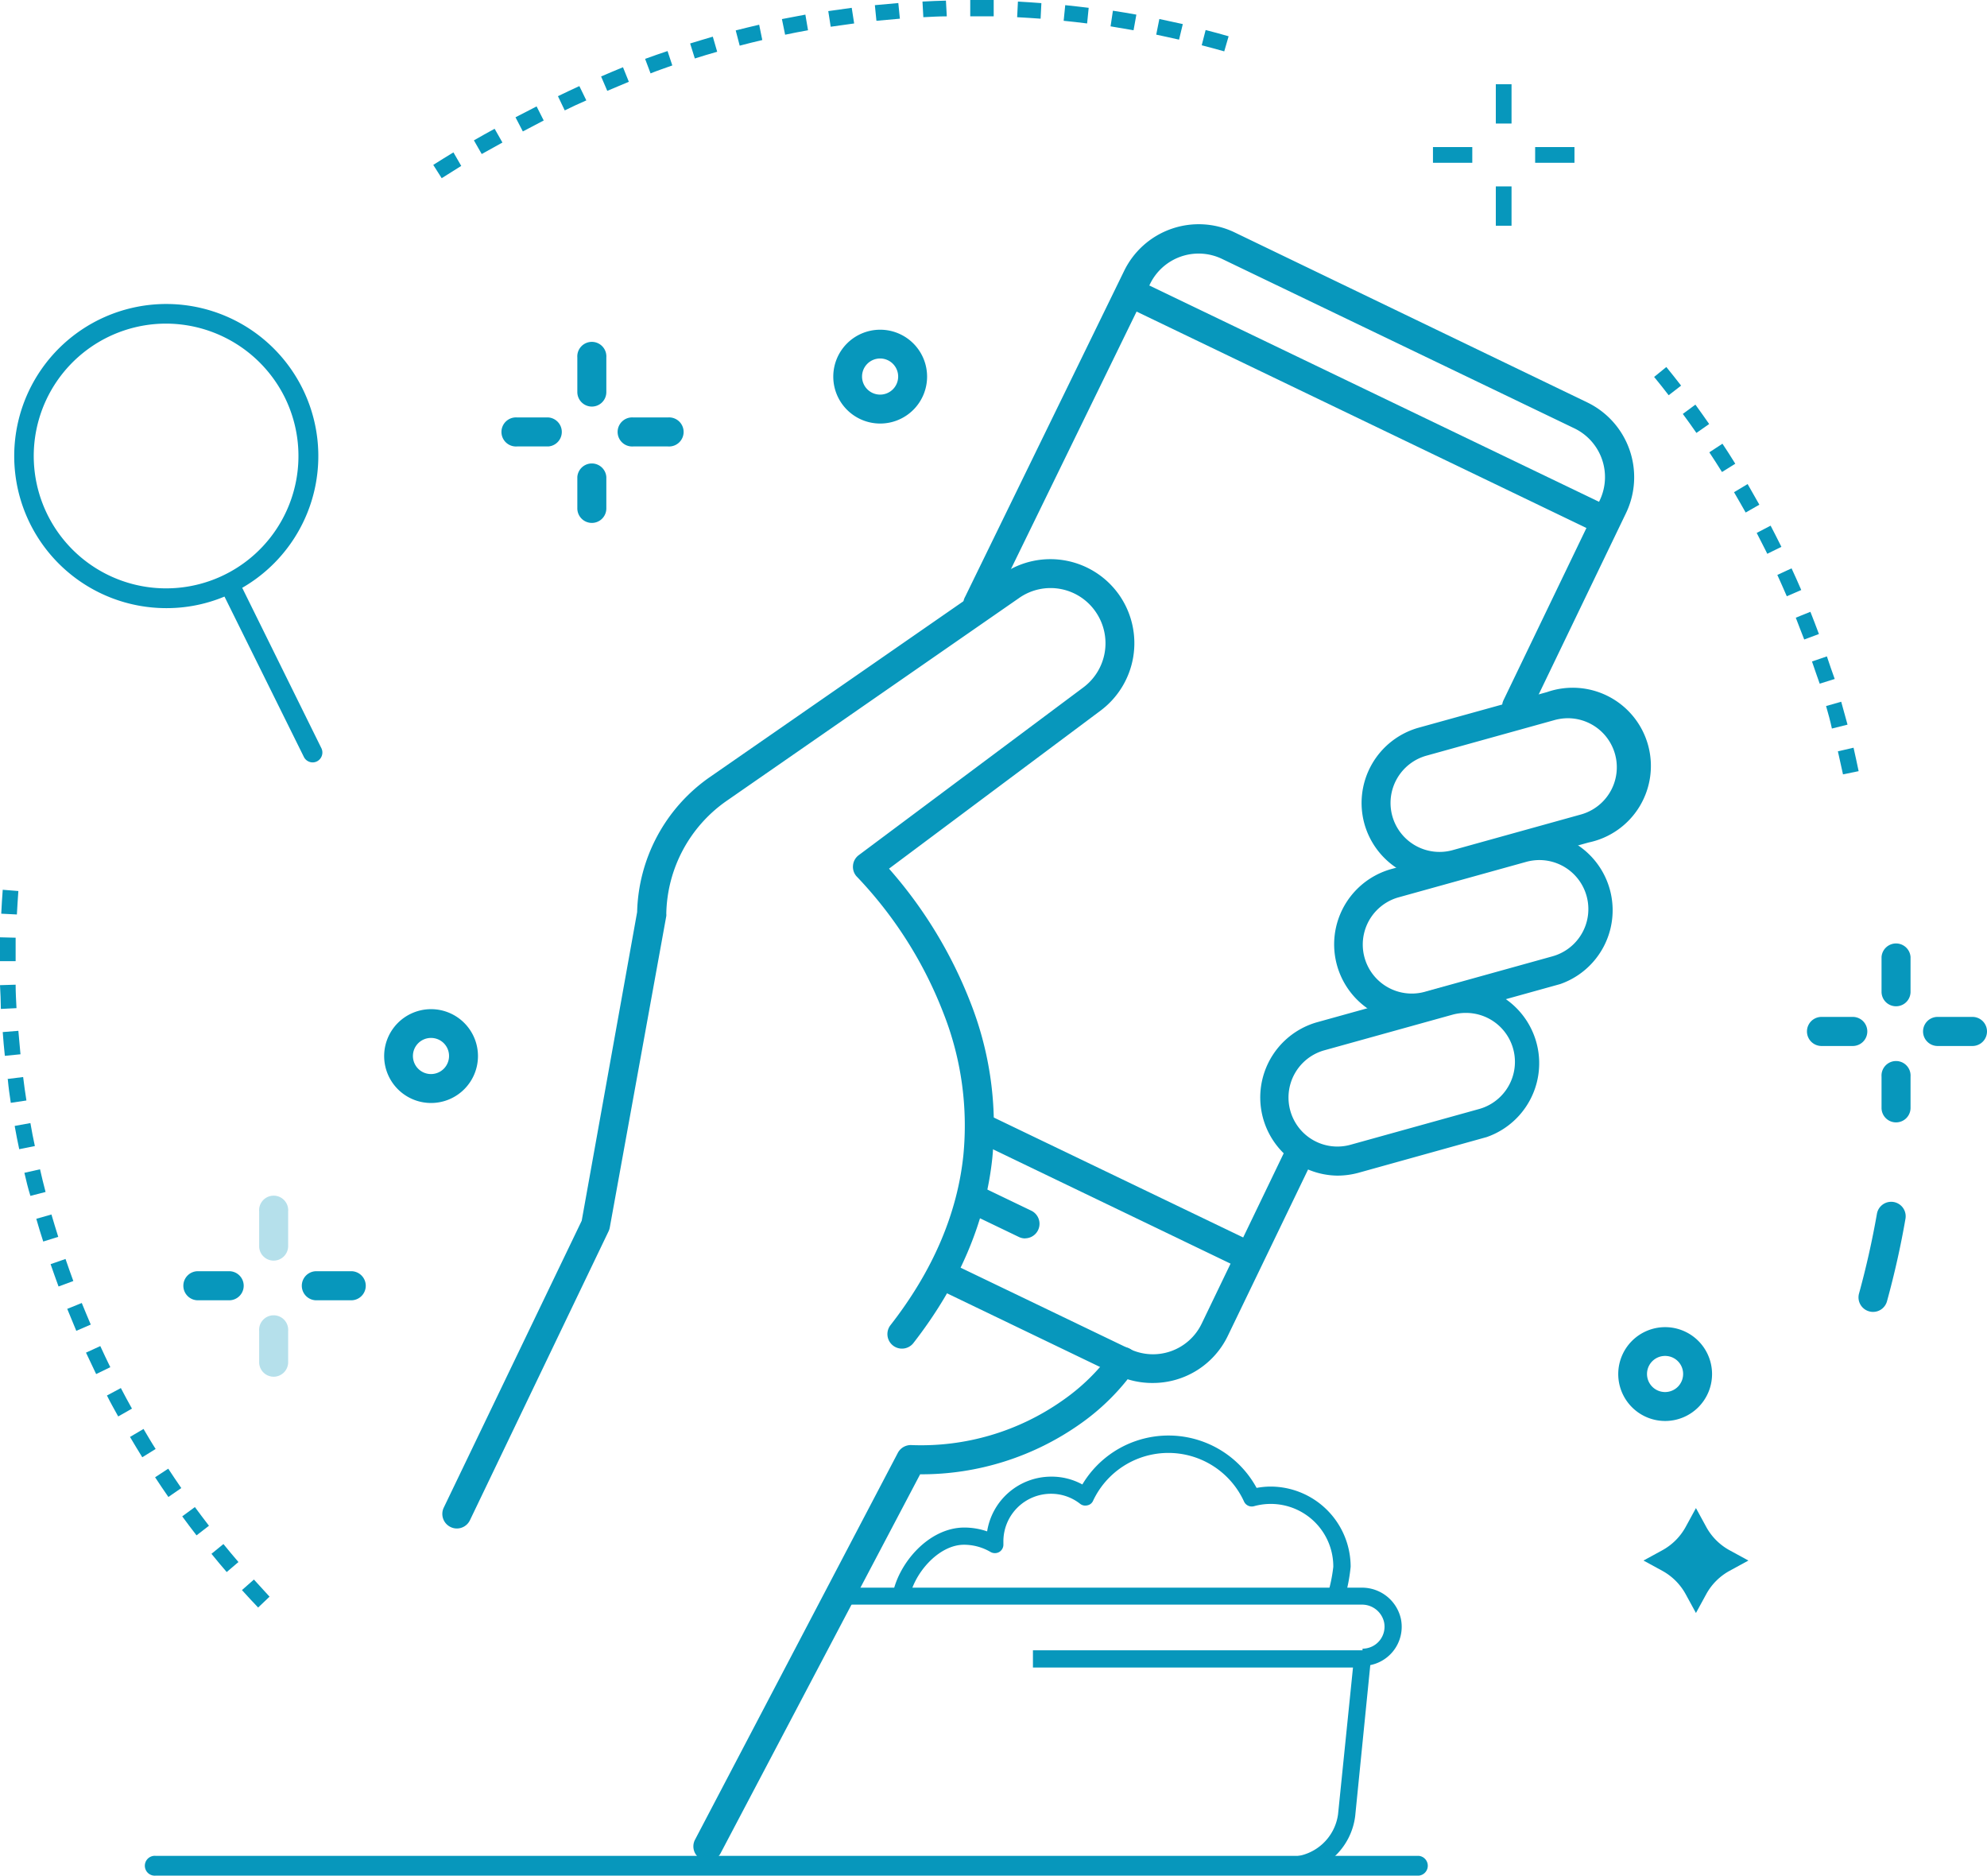 <svg xmlns="http://www.w3.org/2000/svg" viewBox="0 0 254.17 239.89"><defs><style>.cls-1{fill:#0797bc;}.cls-2{opacity:0.3;}</style></defs><g id="Layer_2" data-name="Layer 2"><g id="Layer_1-2" data-name="Layer 1"><path class="cls-1" d="M194,92.2a2,2,0,0,1-.81-.18,1.86,1.86,0,0,1-.86-2.48L204.63,64a6.92,6.92,0,0,0-3.23-9.21L156.31,33.11a6.91,6.91,0,0,0-9.21,3.23l-20.3,41.6a1.86,1.86,0,1,1-3.34-1.62l20.3-41.6a10.61,10.61,0,0,1,14.16-5L203,51.45a10.62,10.62,0,0,1,5,14.16l-12.3,25.54A1.86,1.86,0,0,1,194,92.2Z"/><path class="cls-1" d="M147.48,176.88a10.6,10.6,0,0,1-4.59-1l-22.63-10.89a1.85,1.85,0,1,1,1.61-3.34l22.63,10.88a6.91,6.91,0,0,0,9.21-3.23L164.45,147a1.85,1.85,0,1,1,3.34,1.61l-10.73,22.24A10.64,10.64,0,0,1,147.48,176.88Z"/><path class="cls-1" d="M159.19,162.27a1.9,1.9,0,0,1-.8-.18l-33-15.88a1.85,1.85,0,1,1,1.61-3.34l33,15.87a1.86,1.86,0,0,1-.81,3.53Z"/><path class="cls-1" d="M204.73,68.19a1.9,1.9,0,0,1-.8-.18L145.49,39.9a1.86,1.86,0,0,1,1.61-3.35l58.44,28.11a1.86,1.86,0,0,1-.81,3.53Z"/><path class="cls-1" d="M131.13,158.39a1.81,1.81,0,0,1-.81-.19l-6.24-3a1.86,1.86,0,0,1,1.61-3.35l6.24,3a1.86,1.86,0,0,1-.8,3.53Z"/><path class="cls-1" d="M58.44,195.49a1.81,1.81,0,0,1-.81-.19,1.86,1.86,0,0,1-.87-2.47l17.65-36.7,7.09-39.48a21.68,21.68,0,0,1,9.21-17.2l37.5-26a10.75,10.75,0,0,1,15.14,2.92,10.77,10.77,0,0,1-2.56,14.51L113.72,111.1a57.21,57.21,0,0,1,10.42,17.12,43,43,0,0,1,2.79,19.93c-.87,8.19-4.27,16.15-10.12,23.66a1.86,1.86,0,0,1-2.93-2.29c5.42-6.94,8.57-14.26,9.35-21.76a39.2,39.2,0,0,0-2.56-18.21,52.75,52.75,0,0,0-11-17.36,1.82,1.82,0,0,1-.56-1.45,1.84,1.84,0,0,1,.74-1.37l28.74-21.46a7.05,7.05,0,0,0,1.67-9.5,7,7,0,0,0-9.91-1.92l-37.49,26a18,18,0,0,0-7.63,14.38,1.36,1.36,0,0,1,0,.29L78,157a2,2,0,0,1-.15.47L60.11,194.44A1.86,1.86,0,0,1,58.44,195.49Z"/><path class="cls-1" d="M184.13,112.67a10,10,0,0,1-9.6-7.31h0a10,10,0,0,1,6.94-12.29l16.41-4.55a10,10,0,1,1,5.34,19.23l-16.41,4.56A10.23,10.23,0,0,1,184.13,112.67Zm16.43-20.81a6.55,6.55,0,0,0-1.69.23l-16.41,4.56a6.28,6.28,0,0,0-4.36,7.72h0a6.27,6.27,0,0,0,7.72,4.36l16.41-4.56a6.27,6.27,0,0,0-1.67-12.31Z"/><path class="cls-1" d="M180.5,130.78a10,10,0,0,1-2.67-19.59l16.41-4.56a10,10,0,0,1,5.34,19.23l-16.41,4.56A10.27,10.27,0,0,1,180.5,130.78ZM196.91,110a6.48,6.48,0,0,0-1.68.23l-16.41,4.56a6.27,6.27,0,0,0,3.36,12.08l16.41-4.56A6.27,6.27,0,0,0,196.91,110Z"/><path class="cls-1" d="M171.07,150.36a10,10,0,0,1-2.66-19.6l16.41-4.56a10,10,0,0,1,5.35,19.23L173.76,150A10.32,10.32,0,0,1,171.07,150.36Zm16.42-20.81a6.44,6.44,0,0,0-1.67.22l-16.41,4.56a6.27,6.27,0,0,0-4.36,7.72h0a6.25,6.25,0,0,0,7.71,4.36l16.41-4.56a6.26,6.26,0,0,0-1.68-12.3Z"/><path class="cls-1" d="M90.55,238a1.9,1.9,0,0,1-.8-.18,1.85,1.85,0,0,1-.87-2.48l25.94-49.47a1.88,1.88,0,0,1,1.72-1.05,31.41,31.41,0,0,0,19.36-5.69,26.22,26.22,0,0,0,6.23-6.06,1.85,1.85,0,0,1,3.11,2,29,29,0,0,1-7,7,35.19,35.19,0,0,1-20.54,6.49L92.22,236.94A1.84,1.84,0,0,1,90.55,238Z"/><path class="cls-1" d="M239.59,167.79a1.66,1.66,0,0,1-.49-.07,1.85,1.85,0,0,1-1.3-2.28c.92-3.35,1.69-6.78,2.29-10.2a1.85,1.85,0,1,1,3.65.64c-.61,3.54-1.41,7.08-2.36,10.54A1.85,1.85,0,0,1,239.59,167.79Z"/><path class="cls-1" d="M29.45,166.3h-4a1.86,1.86,0,1,1,0-3.71h4a1.86,1.86,0,0,1,0,3.71Z"/><path class="cls-1" d="M44.79,166.3H40.33a1.86,1.86,0,0,1,0-3.71h4.46a1.86,1.86,0,1,1,0,3.71Z"/><g class="cls-2"><path class="cls-1" d="M35,176.08a1.86,1.86,0,0,1-1.85-1.86v-4a1.86,1.86,0,1,1,3.71,0v4A1.86,1.86,0,0,1,35,176.08Z"/></g><g class="cls-2"><path class="cls-1" d="M35,161.23a1.85,1.85,0,0,1-1.85-1.86v-4.45a1.86,1.86,0,1,1,3.71,0v4.45A1.86,1.86,0,0,1,35,161.23Z"/></g><path class="cls-1" d="M237,133.78h-4a1.86,1.86,0,0,1,0-3.72h4a1.86,1.86,0,0,1,0,3.72Z"/><path class="cls-1" d="M252.31,133.78h-4.46a1.86,1.86,0,0,1,0-3.72h4.46a1.86,1.86,0,0,1,0,3.72Z"/><path class="cls-1" d="M242.53,143.55a1.85,1.85,0,0,1-1.85-1.85v-4a1.86,1.86,0,1,1,3.71,0v4A1.85,1.85,0,0,1,242.53,143.55Z"/><path class="cls-1" d="M242.53,128.7a1.85,1.85,0,0,1-1.85-1.85v-4.46a1.86,1.86,0,0,1,3.71,0v4.46A1.85,1.85,0,0,1,242.53,128.7Z"/><path class="cls-1" d="M70.14,57.1h-4a1.86,1.86,0,1,1,0-3.71h4a1.86,1.86,0,0,1,0,3.71Z"/><path class="cls-1" d="M85.48,57.1H81a1.86,1.86,0,1,1,0-3.71h4.45a1.86,1.86,0,1,1,0,3.71Z"/><path class="cls-1" d="M75.71,66.88A1.86,1.86,0,0,1,73.85,65v-4a1.86,1.86,0,0,1,3.71,0v4A1.85,1.85,0,0,1,75.71,66.88Z"/><path class="cls-1" d="M75.71,52a1.86,1.86,0,0,1-1.86-1.86V45.72a1.86,1.86,0,1,1,3.71,0v4.45A1.85,1.85,0,0,1,75.71,52Z"/><path class="cls-1" d="M55.14,141.07a6,6,0,1,1,6-6A6,6,0,0,1,55.14,141.07Zm0-8.32a2.31,2.31,0,1,0,2.3,2.3A2.3,2.3,0,0,0,55.14,132.75Z"/><path class="cls-1" d="M112.59,54.17a6,6,0,1,1,6-6A6,6,0,0,1,112.59,54.17Zm0-8.32a2.31,2.31,0,1,0,2.3,2.31A2.31,2.31,0,0,0,112.59,45.85Z"/><path class="cls-1" d="M213,181.74a6,6,0,1,1,6-6A6,6,0,0,1,213,181.74Zm0-8.32a2.31,2.31,0,1,0,2.3,2.3A2.3,2.3,0,0,0,213,173.42Z"/><path class="cls-1" d="M21.28,77.78a19.45,19.45,0,1,1,8.58-2A19.24,19.24,0,0,1,21.28,77.78Zm-.05-36.39a16.93,16.93,0,1,0,15.2,9.44h0a17,17,0,0,0-15.2-9.44Z"/><path class="cls-1" d="M40,97.51a1.26,1.26,0,0,1-1.13-.7L28.17,75.2a1.27,1.27,0,0,1,2.27-1.12L41.11,95.69a1.27,1.27,0,0,1-.57,1.69A1.24,1.24,0,0,1,40,97.51Z"/><path class="cls-1" d="M213.15,46.94c.64.78,1.27,1.58,1.89,2.38l-1.59,1.23q-.91-1.19-1.86-2.34Zm3.72,4.81c.59.82,1.18,1.64,1.76,2.48L217,55.37q-.85-1.23-1.74-2.43Zm3.46,5c.56.84,1.11,1.69,1.64,2.56l-1.7,1.06q-.79-1.27-1.62-2.52Zm3.22,5.16q.76,1.31,1.5,2.64l-1.75,1c-.49-.88-1-1.74-1.49-2.6Zm2.94,5.32c.42.8.83,1.61,1.24,2.43l.14.28-1.81.89-.13-.28c-.4-.8-.81-1.6-1.22-2.39Zm.86,6.3,1.82-.84c.43.92.84,1.85,1.24,2.77l-1.85.8C228.17,75.35,227.76,74.44,227.35,73.53ZM229.71,79l1.87-.75c.37.94.74,1.89,1.09,2.84l-1.88.7C230.44,80.87,230.08,80,229.71,79Zm2.08,5.6,1.9-.65c.33,1,.65,1.92,1,2.89l-1.92.6C232.43,86.51,232.12,85.57,231.79,84.62Zm1.8,5.7,1.93-.55c.28,1,.55,2,.81,2.93l-2,.5C234.13,92.24,233.87,91.28,233.59,90.32Zm1.51,5.79,2-.46c.23,1,.44,2,.65,3l-2,.41C235.54,98.05,235.32,97.08,235.1,96.11Z"/><path class="cls-1" d="M156.6,6.57c-.95-.27-1.92-.53-2.88-.78l.5-1.95c1,.26,2,.52,2.94.8Zm-5.78-1.5c-1-.22-1.95-.44-2.92-.64l.4-2,3,.65ZM145,3.87c-1-.18-2-.34-2.94-.5l.3-2c1,.15,2,.32,3,.5ZM139.06,3c-1-.13-2-.24-3-.34l.2-2c1,.1,2,.22,3,.34Zm-5.95-.61c-1-.07-2-.14-3-.19l.1-2c1,.06,2,.12,3,.2Zm-6-.3c-1,0-2,0-3,0V0c1,0,2,0,3,0Zm-6,0c-1,0-2,.06-3,.11l-.11-2c1-.06,2-.09,3-.12Zm-6,.3c-1,.08-2,.17-3,.27l-.2-2c1-.1,2-.19,3-.27ZM56.5,22.79l-1.08-1.7c.83-.53,1.7-1.06,2.58-1.6l1,1.73C58.17,21.74,57.32,22.27,56.5,22.79ZM109.26,3c-1,.13-2,.27-3,.42l-.31-2c1-.15,2-.29,3-.42ZM61.62,19.7l-1-1.75c.87-.49,1.75-1,2.65-1.48l1,1.76ZM103.36,3.87c-1,.18-2,.37-2.93.57l-.41-2c1-.2,2-.39,3-.57ZM66.88,16.81,65.94,15l2.7-1.39.91,1.8C68.65,15.89,67.76,16.35,66.88,16.81Zm5.36-2.69-.87-1.82c.91-.44,1.83-.87,2.74-1.29L75,12.84C74.05,13.25,73.14,13.68,72.24,14.12Zm25.27-9c-1,.23-1.93.47-2.89.72l-.51-1.95c1-.25,2-.5,3-.73ZM77.68,11.62l-.79-1.84c.94-.41,1.88-.8,2.8-1.18l.75,1.86Zm14.06-5c-1,.28-1.91.56-2.86.86l-.6-1.92c1-.3,1.93-.59,2.9-.87Zm-8.51,2.8-.71-1.89c1-.36,1.92-.69,2.87-1L86,8.37C85.11,8.69,84.18,9,83.23,9.38Z"/><path class="cls-1" d="M.35,113.8l2,.16c-.07,1-.14,2-.19,3l-2-.1C.21,115.83.27,114.81.35,113.8ZM0,119.88l2,.05c0,1,0,2,0,3H0C0,121.9,0,120.89,0,119.88ZM0,126l2-.06c0,1,.06,2,.11,3l-2,.1C.1,128,.06,127,0,126ZM.35,132l2-.16c.08,1,.17,2,.27,3l-2,.2C.51,134,.42,133,.35,132Zm.61,6,2-.25c.12,1,.26,2,.42,3l-2,.3C1.23,140.08,1.09,139.08,1,138.07Zm.93,6,2-.36q.25,1.47.57,2.94l-2,.4C2.26,146.07,2.07,145.08,1.89,144.08ZM3.12,150l2-.45c.22,1,.46,1.93.71,2.9l-1.94.5C3.59,152,3.35,151,3.12,150Zm1.53,5.88,1.93-.55c.28.95.57,1.91.87,2.86l-1.92.6C5.22,157.85,4.93,156.88,4.65,155.91Zm1.83,5.8,1.9-.66c.32.94.66,1.88,1,2.82l-1.89.7C7.15,163.62,6.81,162.66,6.48,161.71ZM8.6,167.4l1.86-.75c.37.92.76,1.84,1.15,2.76l-1.85.8C9.36,169.27,9,168.34,8.6,167.4ZM11,173l1.83-.84c.41.9.84,1.8,1.28,2.7l-1.81.88C11.86,174.81,11.42,173.9,11,173Zm4.46,4.53c.46.88.93,1.76,1.42,2.63l-1.76,1c-.49-.89-1-1.78-1.44-2.68Zm2.9,5.23c.51.86,1,1.71,1.55,2.56l-1.71,1.06c-.53-.86-1.06-1.73-1.57-2.6Zm3.16,5.08c.55.83,1.1,1.66,1.67,2.48l-1.65,1.14c-.58-.83-1.14-1.67-1.7-2.52Zm3.41,4.91c.59.8,1.19,1.6,1.8,2.39l-1.59,1.23q-.93-1.2-1.83-2.43Zm3.65,4.73c.63.78,1.27,1.54,1.92,2.3L29,201.06c-.66-.76-1.31-1.54-1.95-2.33Zm3.9,4.54c.67.74,1.34,1.47,2,2.19l-1.46,1.39c-.7-.73-1.39-1.48-2.07-2.23Z"/><path class="cls-1" d="M165.17,239.72a8.5,8.5,0,0,0,8.18-7.44l2-20a1.1,1.1,0,0,0-.28-.85,1.09,1.09,0,0,0-.81-.36H132.13v2.2h40.94l-1.91,18.76a6.29,6.29,0,0,1-6,5.45Z"/><path class="cls-1" d="M107.81,205.23h66.33a2.89,2.89,0,0,1,2.9,2.22,2.81,2.81,0,0,1-2.75,3.41v2.2a5,5,0,0,0,4.91-6,5.09,5.09,0,0,0-5.06-4H107.81Z"/><path class="cls-1" d="M171.93,204.61a21.74,21.74,0,0,0,.84-4.23,10.26,10.26,0,0,0-10.24-10.25,10,10,0,0,0-1.79.17,12.83,12.83,0,0,0-22.29-.44,8.16,8.16,0,0,0-4-1,8.3,8.3,0,0,0-8.18,7,9,9,0,0,0-2.92-.49c-4.56,0-8.51,4.61-9.21,8.75l2.17.37c.54-3.2,3.73-6.92,7-6.92a6.74,6.74,0,0,1,3.39.92,1.12,1.12,0,0,0,1.13,0,1.1,1.1,0,0,0,.52-1v-.13c0-.08,0-.15,0-.23a6.09,6.09,0,0,1,6.08-6.08,6,6,0,0,1,3.73,1.28,1.07,1.07,0,0,0,.93.2,1,1,0,0,0,.74-.6,10.64,10.64,0,0,1,19.3.11,1.09,1.09,0,0,0,1.28.6,8,8,0,0,1,10.14,7.76,19.83,19.83,0,0,1-.75,3.6Z"/><path class="cls-1" d="M216.94,192.88l1.31,2.4a7.5,7.5,0,0,0,3,3l2.4,1.31-2.4,1.31a7.52,7.52,0,0,0-3,3l-1.31,2.4-1.31-2.4a7.54,7.54,0,0,0-3-3l-2.4-1.31,2.4-1.31a7.52,7.52,0,0,0,3-3Z"/><path class="cls-1" d="M181.48,239.89H19.91a1.27,1.27,0,1,1,0-2.53H181.48a1.27,1.27,0,0,1,0,2.53Z"/><rect class="cls-1" x="191.34" y="10.77" width="2.01" height="5.03"/><rect class="cls-1" x="191.34" y="23.84" width="2.01" height="5.03"/><rect class="cls-1" x="183.3" y="18.81" width="5.03" height="2.01"/><rect class="cls-1" x="196.37" y="18.81" width="5.03" height="2.01"/></g></g></svg>